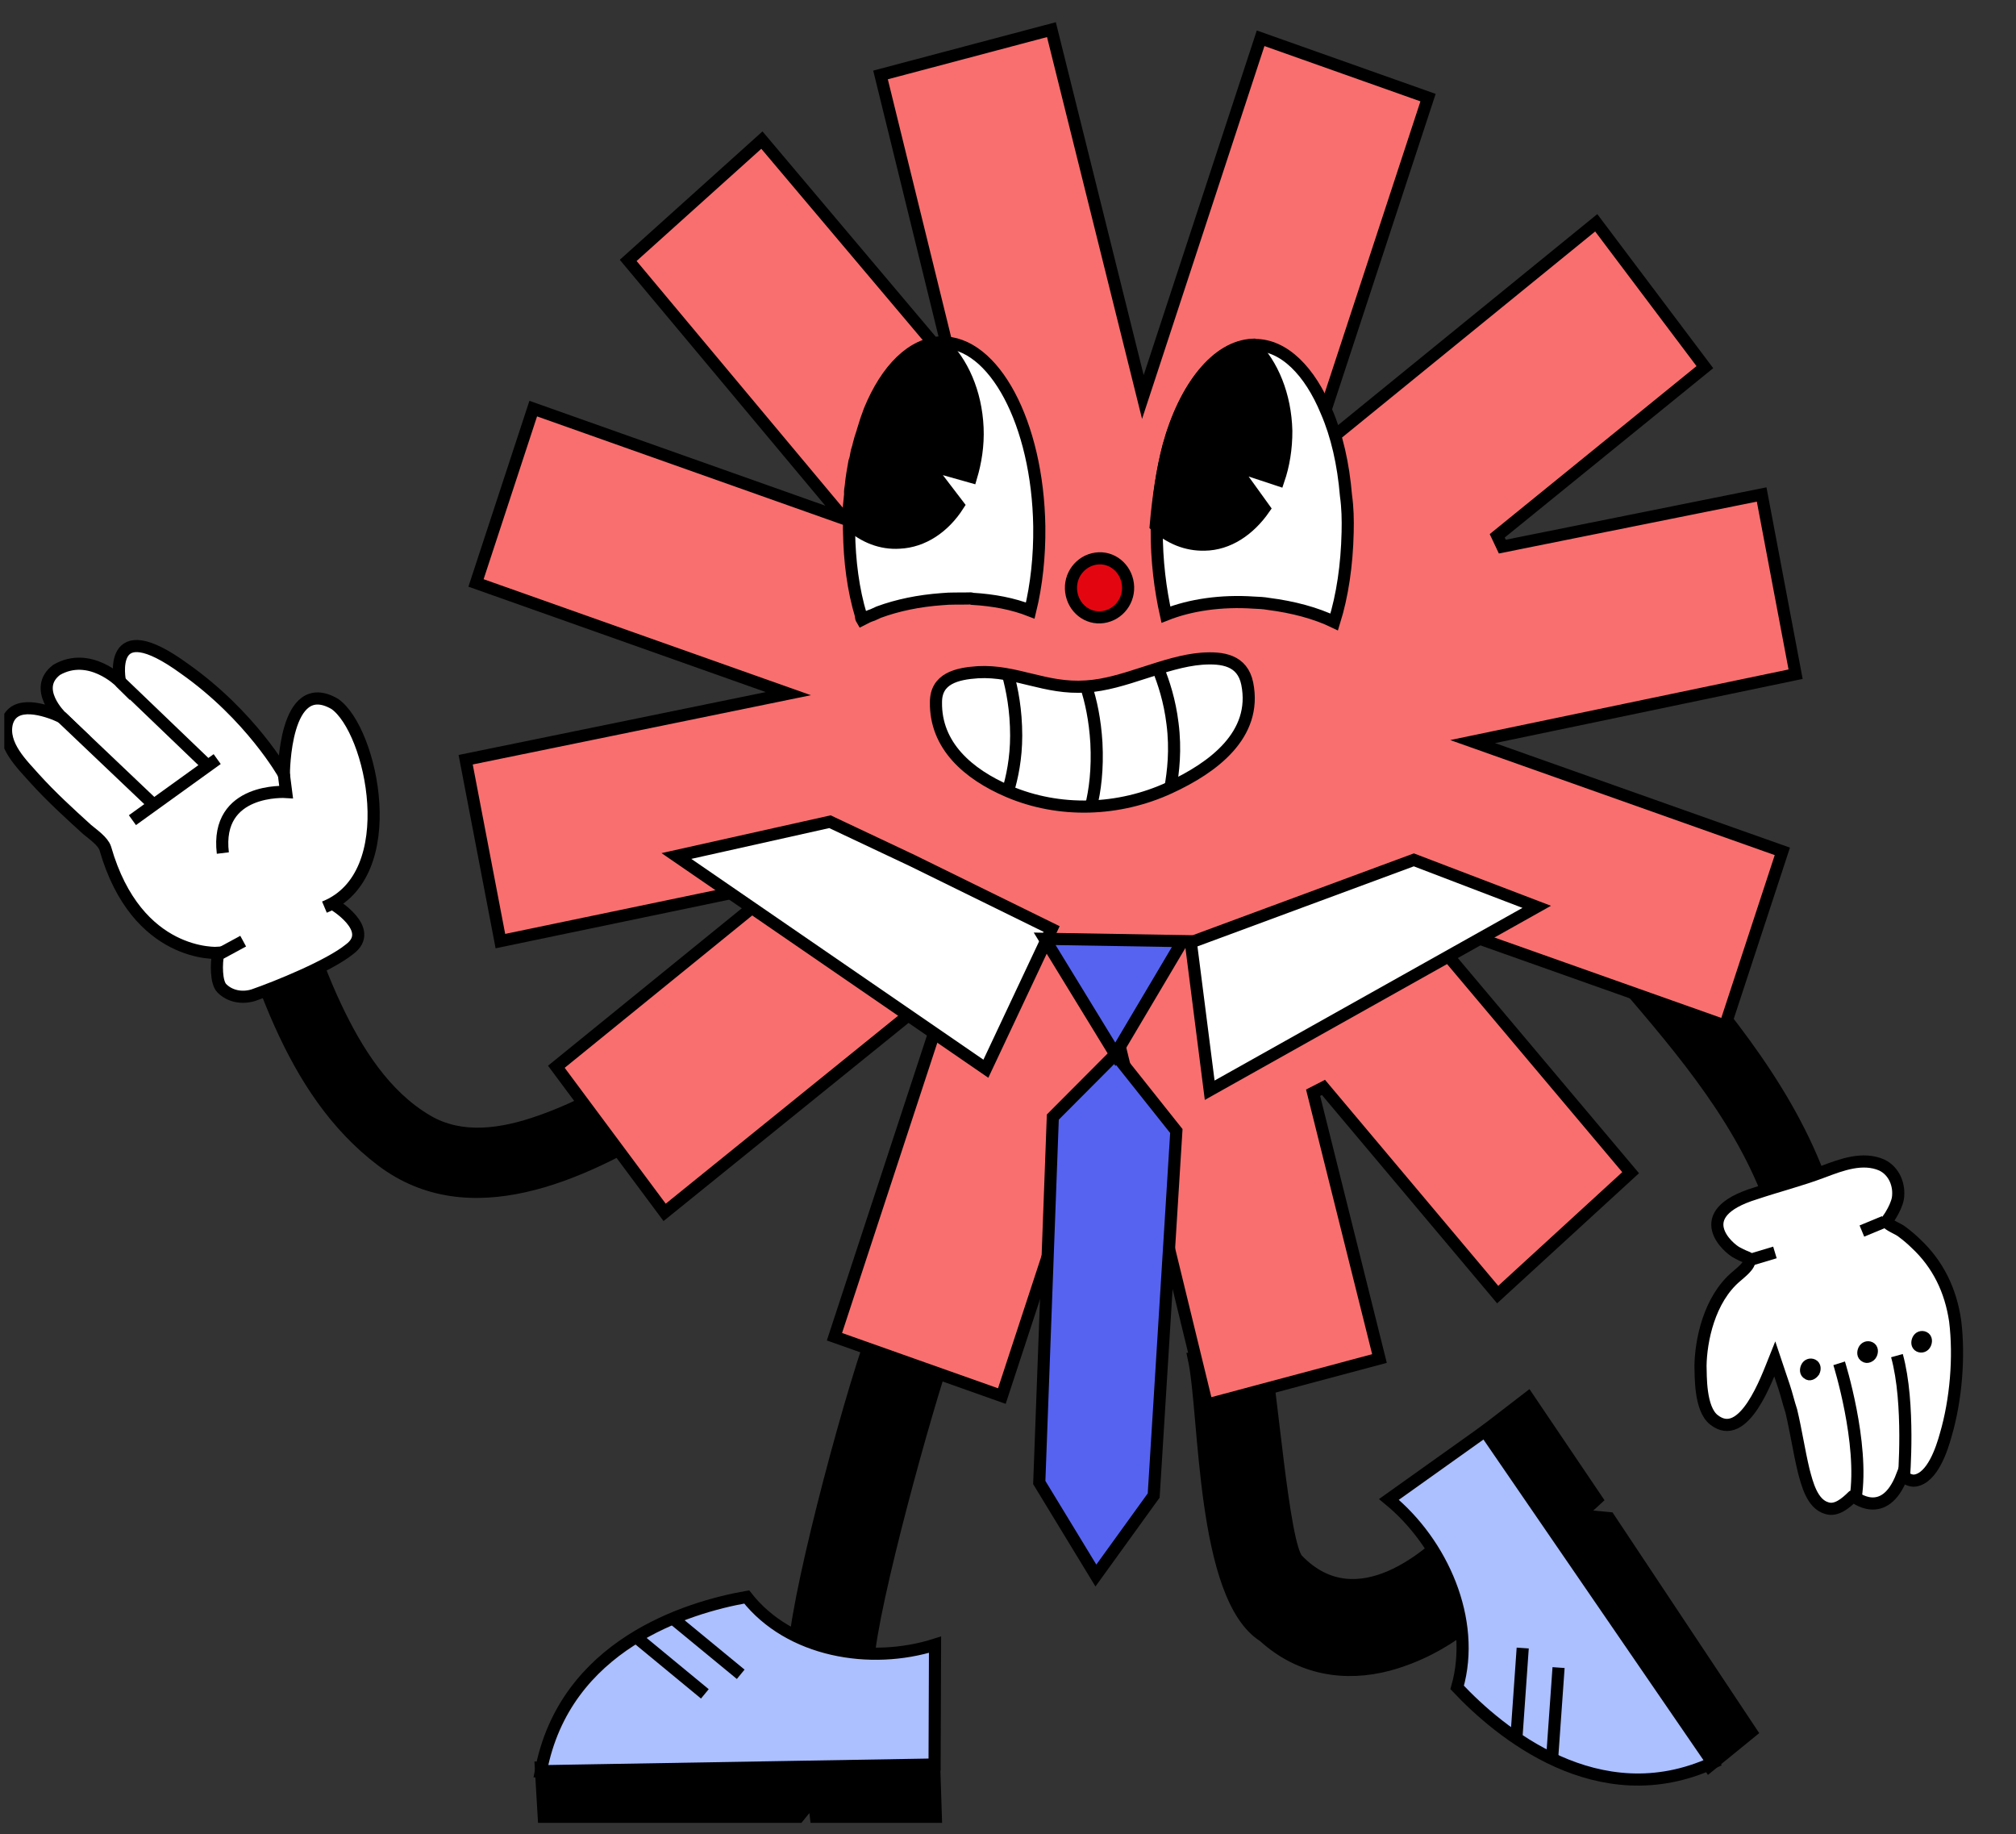<svg width="133" height="121" viewBox="0 0 133 121" fill="none" xmlns="http://www.w3.org/2000/svg">
<rect x="0" y="0" width="133" height="121" fill="#333333" stroke="none"/>
<g clip-path="url(#clip0_3_36016)">
<path d="M104.838 63.226C104.777 62.862 104.172 59.219 103.693 56.69C106.396 58.321 108.597 60.333 110.766 62.809C115.047 67.782 119.296 73.219 121.117 79.695C121.294 80.402 121.451 81.053 121.629 81.76C122.205 84.575 117.917 85.538 117.415 82.759C117.316 82.281 117.217 81.802 117.061 81.344C115.491 75.419 111.473 70.477 107.591 65.934C106.678 64.922 105.673 64.01 104.838 63.226Z" fill="black"/>
<path d="M115.392 83.107C115.507 83.448 114.8 83.972 114.558 84.192C112.735 85.715 112.212 88.475 112.186 90.086C112.209 90.717 112.131 92.924 113.072 93.657C115.047 95.215 116.57 90.924 117.085 89.64C117.295 90.265 117.333 90.379 117.39 90.549C117.486 90.833 117.6 91.174 117.696 91.458C117.868 91.969 118.003 92.558 118.175 93.07C118.484 94.362 118.68 95.697 118.988 96.989C119.219 97.862 119.547 99.211 120.521 99.483C121.159 99.69 121.791 99.13 122.218 98.712C122.218 98.712 122.218 98.712 122.274 98.691C122.274 98.691 124.307 100.419 125.483 97.348C125.727 97.512 126.047 97.711 126.346 97.662C127.486 97.486 128.108 95.585 128.364 94.656C129.04 92.35 129.281 89.505 128.984 87.12C128.689 85.118 127.854 83.384 126.385 82.019C126.102 81.742 125.839 81.521 125.5 81.265C125.237 81.045 124.599 80.838 124.448 80.575C124.448 80.575 124.707 80.221 124.744 80.143C124.948 79.809 125.132 79.419 125.204 79.072C125.348 78.185 124.967 77.24 124.141 76.848C122.884 76.3 121.484 76.83 120.253 77.296C118.797 77.847 117.285 78.228 115.81 78.722C111.349 80.091 114.077 82.388 114.603 82.638C115.373 83.051 115.316 82.88 115.392 83.107Z" fill="white" stroke="black" stroke-width="0.8" stroke-miterlimit="10"/>
<path d="M121.333 89.929C121.333 89.929 122.983 95.177 122.42 98.807" stroke="black" stroke-width="0.8" stroke-miterlimit="10"/>
<path d="M125.601 97.562C125.601 97.562 126.02 92.572 125.146 89.422" stroke="black" stroke-width="0.8" stroke-miterlimit="10"/>
<path d="M119.665 90.462C119.738 90.306 119.736 90.115 119.586 90.043C119.437 89.972 119.269 90.035 119.196 90.191C119.123 90.346 119.124 90.538 119.274 90.609C119.368 90.702 119.536 90.638 119.665 90.462Z" fill="black" stroke="black" stroke-width="0.8" stroke-miterlimit="10"/>
<path d="M123.443 89.319C123.517 89.163 123.515 88.972 123.365 88.9C123.215 88.829 123.048 88.892 122.975 89.048C122.901 89.204 122.903 89.395 123.053 89.467C123.147 89.559 123.37 89.475 123.443 89.319Z" fill="black" stroke="black" stroke-width="0.8" stroke-miterlimit="10"/>
<path d="M127.009 88.644C127.083 88.488 127.081 88.297 126.931 88.225C126.781 88.154 126.614 88.217 126.541 88.373C126.467 88.528 126.469 88.72 126.619 88.791C126.769 88.863 126.936 88.799 127.009 88.644Z" fill="black" stroke="black" stroke-width="0.8" stroke-miterlimit="10"/>
<path d="M115.398 83.124L117.096 82.615" stroke="black" stroke-width="0.8" stroke-miterlimit="10"/>
<path d="M122.833 81.204L124.307 80.593" stroke="black" stroke-width="0.8" stroke-miterlimit="10"/>
<path d="M52.43 109.061C52.248 111.64 55.276 112.52 56.668 111.137C57.031 110.759 57.273 110.256 57.273 109.627C57.516 105.789 61.167 92.655 62.439 89.07C62.56 88.818 62.62 88.504 62.741 88.252C60.986 87.874 59.412 87.497 57.959 86.994C56.385 90.894 52.733 104.468 52.43 108.557C52.43 108.683 52.43 108.872 52.43 109.061Z" fill="black" stroke="black" stroke-width="0.8" stroke-miterlimit="10"/>
<path d="M78.765 89.635C79.552 93.283 79.267 105.345 83.366 107.928C85.788 110.13 88.755 110.571 91.6 109.816C95.535 108.746 98.078 106.167 99.107 104.909L99.168 104.783C99.834 103.839 99.894 102.644 99.41 101.701C99.046 101.009 98.441 100.505 97.715 100.317C97.291 100.191 96.867 100.254 96.504 100.443C96.322 100.505 96.201 100.631 96.08 100.757C94.506 102.456 89.542 106.985 85.606 102.896C84.638 101.952 83.851 91.207 83.366 89.446C81.853 89.572 80.339 89.635 78.765 89.635Z" fill="black" stroke="black" stroke-width="0.8" stroke-miterlimit="10"/>
<path d="M51.012 64.185C45.922 67.417 41.228 71.589 35.516 73.587C33.028 74.469 30.483 74.821 28.39 73.587C25.675 72 23.866 69.121 22.509 66.241C20.868 62.774 19.85 59.013 18.663 55.37C17.758 52.49 13.347 53.724 14.252 56.604C16.57 63.891 18.663 72.118 24.94 76.878C30.935 81.403 38.514 77.877 44.169 74.41C47.279 72.471 50.22 70.179 53.331 68.239C55.819 66.712 53.5 62.598 51.012 64.185Z" fill="black"/>
<path d="M21.933 59.602L21.411 59.834C26.63 57.742 24.543 48.135 22.082 46.431C18.727 44.494 18.727 51.079 18.727 51.079C18.727 51.079 16.565 47.206 12.165 44.107C6.946 40.31 7.916 44.959 7.916 44.959C7.916 44.959 5.902 42.945 3.74 44.184C2.1 45.424 4.038 47.283 4.038 47.283C2.995 46.818 0.907 46.121 0.46 47.67C0.087 49.142 1.503 50.46 2.249 51.312C3.367 52.551 4.56 53.636 5.753 54.721C6.126 55.031 6.797 55.495 6.946 55.96C9.034 63.243 14.402 62.855 14.402 62.855C14.253 63.553 14.253 64.792 14.626 65.18C15.148 65.722 15.968 65.877 16.714 65.645C18.279 65.102 21.709 63.708 23.051 62.623C24.841 61.306 21.933 59.602 21.933 59.602Z" fill="white" stroke="black" stroke-width="0.8" stroke-miterlimit="10"/>
<path d="M7.916 44.959L13.731 50.537" stroke="black" stroke-width="0.8" stroke-miterlimit="10"/>
<path d="M4.039 47.283L10.152 53.094" stroke="black" stroke-width="0.8" stroke-miterlimit="10"/>
<path d="M8.736 54.101L14.328 50.072" stroke="black" stroke-width="0.8" stroke-miterlimit="10"/>
<path d="M18.727 51.079L18.876 52.241C18.876 52.241 14.179 51.931 14.701 56.27" stroke="black" stroke-width="0.8" stroke-miterlimit="10"/>
<path d="M16.043 62.081L14.328 63.01" stroke="black" stroke-width="0.8" stroke-miterlimit="10"/>
<path d="M98.805 85.395L87.313 71.73L86.628 72.081L91.007 89.613L79.626 92.654L74.116 70.023L73.785 68.664L73.353 69.979L66.095 92.089L55.051 88.175L62.336 65.98L62.764 64.675L61.708 65.529L43.847 79.973L36.704 70.368L50.403 59.24L50.065 58.529L33.012 62.078L30.721 50.114L50.598 46.044L52.009 45.755L50.637 45.269L31.404 38.453L35.179 26.953L54.331 33.74L55.693 34.223L54.756 33.103L41.443 17.177L50.264 9.241L61.705 22.797L62.39 22.448L58.09 4.944L69.365 1.956L75.063 24.846L75.397 26.19L75.825 24.888L83.166 2.524L94.211 6.439L86.897 28.718L86.466 30.03L87.526 29.168L105.307 14.696L112.474 24.218L98.776 35.344L99.112 36.056L116.22 32.618L118.46 44.472L98.553 48.625L97.153 48.917L98.515 49.4L117.585 56.159L113.81 67.659L94.659 60.871L93.287 60.385L94.234 61.509L107.576 77.354L98.805 85.395Z" fill="#F96F6F" stroke="black" stroke-width="0.8"/>
<path d="M71.654 45.282C68.94 45.47 67.04 44.201 64.507 44.342C63.105 44.436 61.748 44.765 61.748 46.316C61.703 49.183 63.874 51.063 66.497 52.191C69.89 53.648 73.825 53.507 77.172 51.956C80.022 50.64 82.962 48.478 82.283 45.094C81.967 43.543 80.655 43.355 79.298 43.449C76.81 43.637 74.141 45.141 71.654 45.282Z" fill="white" stroke="black" stroke-width="0.8" stroke-miterlimit="10"/>
<path d="M76.403 44.107C76.765 45 77.172 46.222 77.353 47.726C77.579 49.465 77.398 50.922 77.217 51.956" stroke="black" stroke-width="0.8" stroke-miterlimit="10"/>
<path d="M71.654 45.282C71.97 46.222 72.242 47.491 72.332 48.995C72.423 50.734 72.242 52.144 71.97 53.225" stroke="black" stroke-width="0.8" stroke-miterlimit="10"/>
<path d="M66.497 44.483C66.769 45.47 67.04 46.833 67.04 48.525C67.04 50.029 66.769 51.298 66.497 52.191" stroke="black" stroke-width="0.8" stroke-miterlimit="10"/>
<path d="M74.408 38.519C74.546 39.588 73.809 40.555 72.774 40.705C71.739 40.856 70.808 40.102 70.67 39.033C70.531 37.965 71.268 36.998 72.303 36.847C73.338 36.697 74.269 37.451 74.408 38.519Z" fill="#E30611" stroke="black" stroke-width="0.8" stroke-miterlimit="10"/>
<path d="M76.917 40.544C78.517 39.908 80.557 39.602 82.727 39.751C83.049 39.764 83.372 39.777 83.698 39.837C85.322 40.043 86.824 40.449 88.02 41.028C88.564 39.282 88.857 37.281 88.907 35.117C88.928 34.27 88.908 33.474 88.797 32.688C88.623 30.595 88.192 28.716 87.51 27.144C86.418 24.49 84.712 22.744 82.785 22.757C82.74 22.762 82.694 22.767 82.649 22.771C80.27 22.879 78.15 25.54 77.094 29.404C76.675 30.997 76.409 32.761 76.335 34.646C76.343 34.739 76.305 34.836 76.313 34.929C76.301 36.995 76.55 38.893 76.917 40.544Z" fill="white" stroke="black" stroke-width="0.8" stroke-miterlimit="10"/>
<path d="M77.097 29.418C78.194 25.504 80.268 22.848 82.645 22.74C83.944 24.012 84.804 26.08 84.86 28.42C84.866 29.593 84.681 30.691 84.349 31.664L81.33 30.665L83.404 33.545C82.42 34.961 81.03 35.904 79.472 35.926C78.281 35.956 77.189 35.508 76.247 34.667C76.411 32.774 76.678 31.01 77.097 29.418Z" fill="black" stroke="black" stroke-width="0.8" stroke-miterlimit="10"/>
<path d="M56.797 40.595L56.8 40.642L56.804 40.688C56.808 40.735 56.812 40.781 56.865 40.87C57.085 40.753 57.35 40.631 57.574 40.561C57.707 40.5 57.839 40.439 57.972 40.379C59.219 39.92 60.618 39.633 62.123 39.523C62.715 39.461 63.314 39.493 63.91 39.477C64.001 39.468 64.046 39.463 64.141 39.5C65.571 39.586 66.83 39.829 67.969 40.274C68.38 38.589 68.589 36.69 68.564 34.722C68.459 27.929 65.576 22.506 62.095 22.588C60.172 22.648 58.479 24.373 57.372 27.069C57.221 27.46 57.074 27.898 56.93 28.382C56.934 28.428 56.893 28.48 56.897 28.526C56.855 28.577 56.863 28.67 56.821 28.722C56.783 28.819 56.787 28.866 56.749 28.964C56.715 29.108 56.678 29.206 56.644 29.35C56.614 29.541 56.534 29.69 56.504 29.881C56.474 30.072 56.444 30.262 56.368 30.458C56.274 30.984 56.18 31.51 56.132 32.031C56.102 32.222 56.072 32.413 56.083 32.552C56.083 32.552 56.083 32.552 56.087 32.599C56.061 32.836 56.038 33.12 56.012 33.357C55.982 33.548 55.998 33.734 56.013 33.92C56.025 34.06 55.991 34.204 56.002 34.344C56.006 34.39 56.006 34.39 56.01 34.437C56.026 34.623 55.995 34.814 56.015 35.046C56.041 37.014 56.29 38.912 56.797 40.595Z" fill="white" stroke="black" stroke-width="0.8" stroke-miterlimit="10"/>
<path d="M56.692 29.361C57.699 25.456 59.765 22.706 62.143 22.599C63.487 23.866 64.389 25.883 64.491 28.219C64.542 29.387 64.358 30.485 64.071 31.453L61.157 30.631L63.217 33.325C62.282 34.784 60.892 35.726 59.337 35.795C58.15 35.872 57.012 35.428 56.07 34.587C56.056 32.759 56.273 30.953 56.692 29.361Z" fill="black" stroke="black" stroke-width="0.8" stroke-miterlimit="10"/>
<path d="M54.754 54.203L60.18 56.763L69.378 61.281L65.04 70.497L44.625 56.465L54.754 54.203Z" fill="white"/>
<path d="M93.274 56.719L78.562 62.163L79.806 71.915L101.381 59.818L93.274 56.719Z" fill="white"/>
<path d="M54.754 54.203L60.18 56.763L69.378 61.281L65.04 70.497L44.625 56.465L54.754 54.203Z" stroke="black" stroke-width="0.8"/>
<path d="M93.274 56.719L78.562 62.163L79.806 71.915L101.381 59.818L93.274 56.719Z" stroke="black" stroke-width="0.8"/>
<path d="M68.92 61.927L78.007 62.079L73.581 69.546L77.606 74.607L76.112 98.647L72.298 103.928L68.563 97.791L69.457 73.686L73.581 69.546L68.92 61.927Z" fill="#5663F1"/>
<path d="M73.581 69.546L78.007 62.079L68.92 61.927L73.581 69.546ZM73.581 69.546L69.457 73.686L68.563 97.791L72.298 103.928L76.112 98.647L77.606 74.607L73.581 69.546Z" stroke="black" stroke-width="0.8"/>
<path d="M53.867 120.173L53.685 118.609L52.412 120.173L35.893 120.191L35.681 116.592L61.626 116.331L61.747 120.104L53.867 120.173Z" fill="black" stroke="black" stroke-width="0.8" stroke-miterlimit="10"/>
<path d="M49.26 105.34C45.35 106.033 37.257 108.489 35.681 116.835L61.656 116.394L61.686 108.489C57.413 109.843 52.078 108.93 49.26 105.34Z" fill="#ACBFFF" stroke="black" stroke-width="0.8" stroke-miterlimit="10"/>
<path d="M44.198 106.6L48.866 110.442" stroke="black" stroke-width="0.8" stroke-miterlimit="10"/>
<path d="M41.803 107.859L46.501 111.733" stroke="black" stroke-width="0.8" stroke-miterlimit="10"/>
<path d="M105.329 98.899L104.179 99.954L106.153 100.142L115.526 114.242L112.763 116.493L97.855 94.48L100.809 92.207L105.329 98.899Z" fill="black" stroke="black" stroke-width="0.8" stroke-miterlimit="10"/>
<path d="M96.132 111.309C98.894 114.244 105.428 119.732 112.988 116.283L97.966 94.394L91.631 98.907C95.127 101.772 97.41 106.844 96.132 111.309Z" fill="#ACBFFF" stroke="black" stroke-width="0.8" stroke-miterlimit="10"/>
<path d="M100.023 114.885L100.457 108.711" stroke="black" stroke-width="0.8" stroke-miterlimit="10"/>
<path d="M102.381 116.217L102.822 109.999" stroke="black" stroke-width="0.8" stroke-miterlimit="10"/>
</g>
<defs>
<clipPath id="clip0_3_36016">
<rect width="131.977" height="120" fill="white" transform="translate(0.284 0.242)"/>
</clipPath>
</defs>
</svg>
